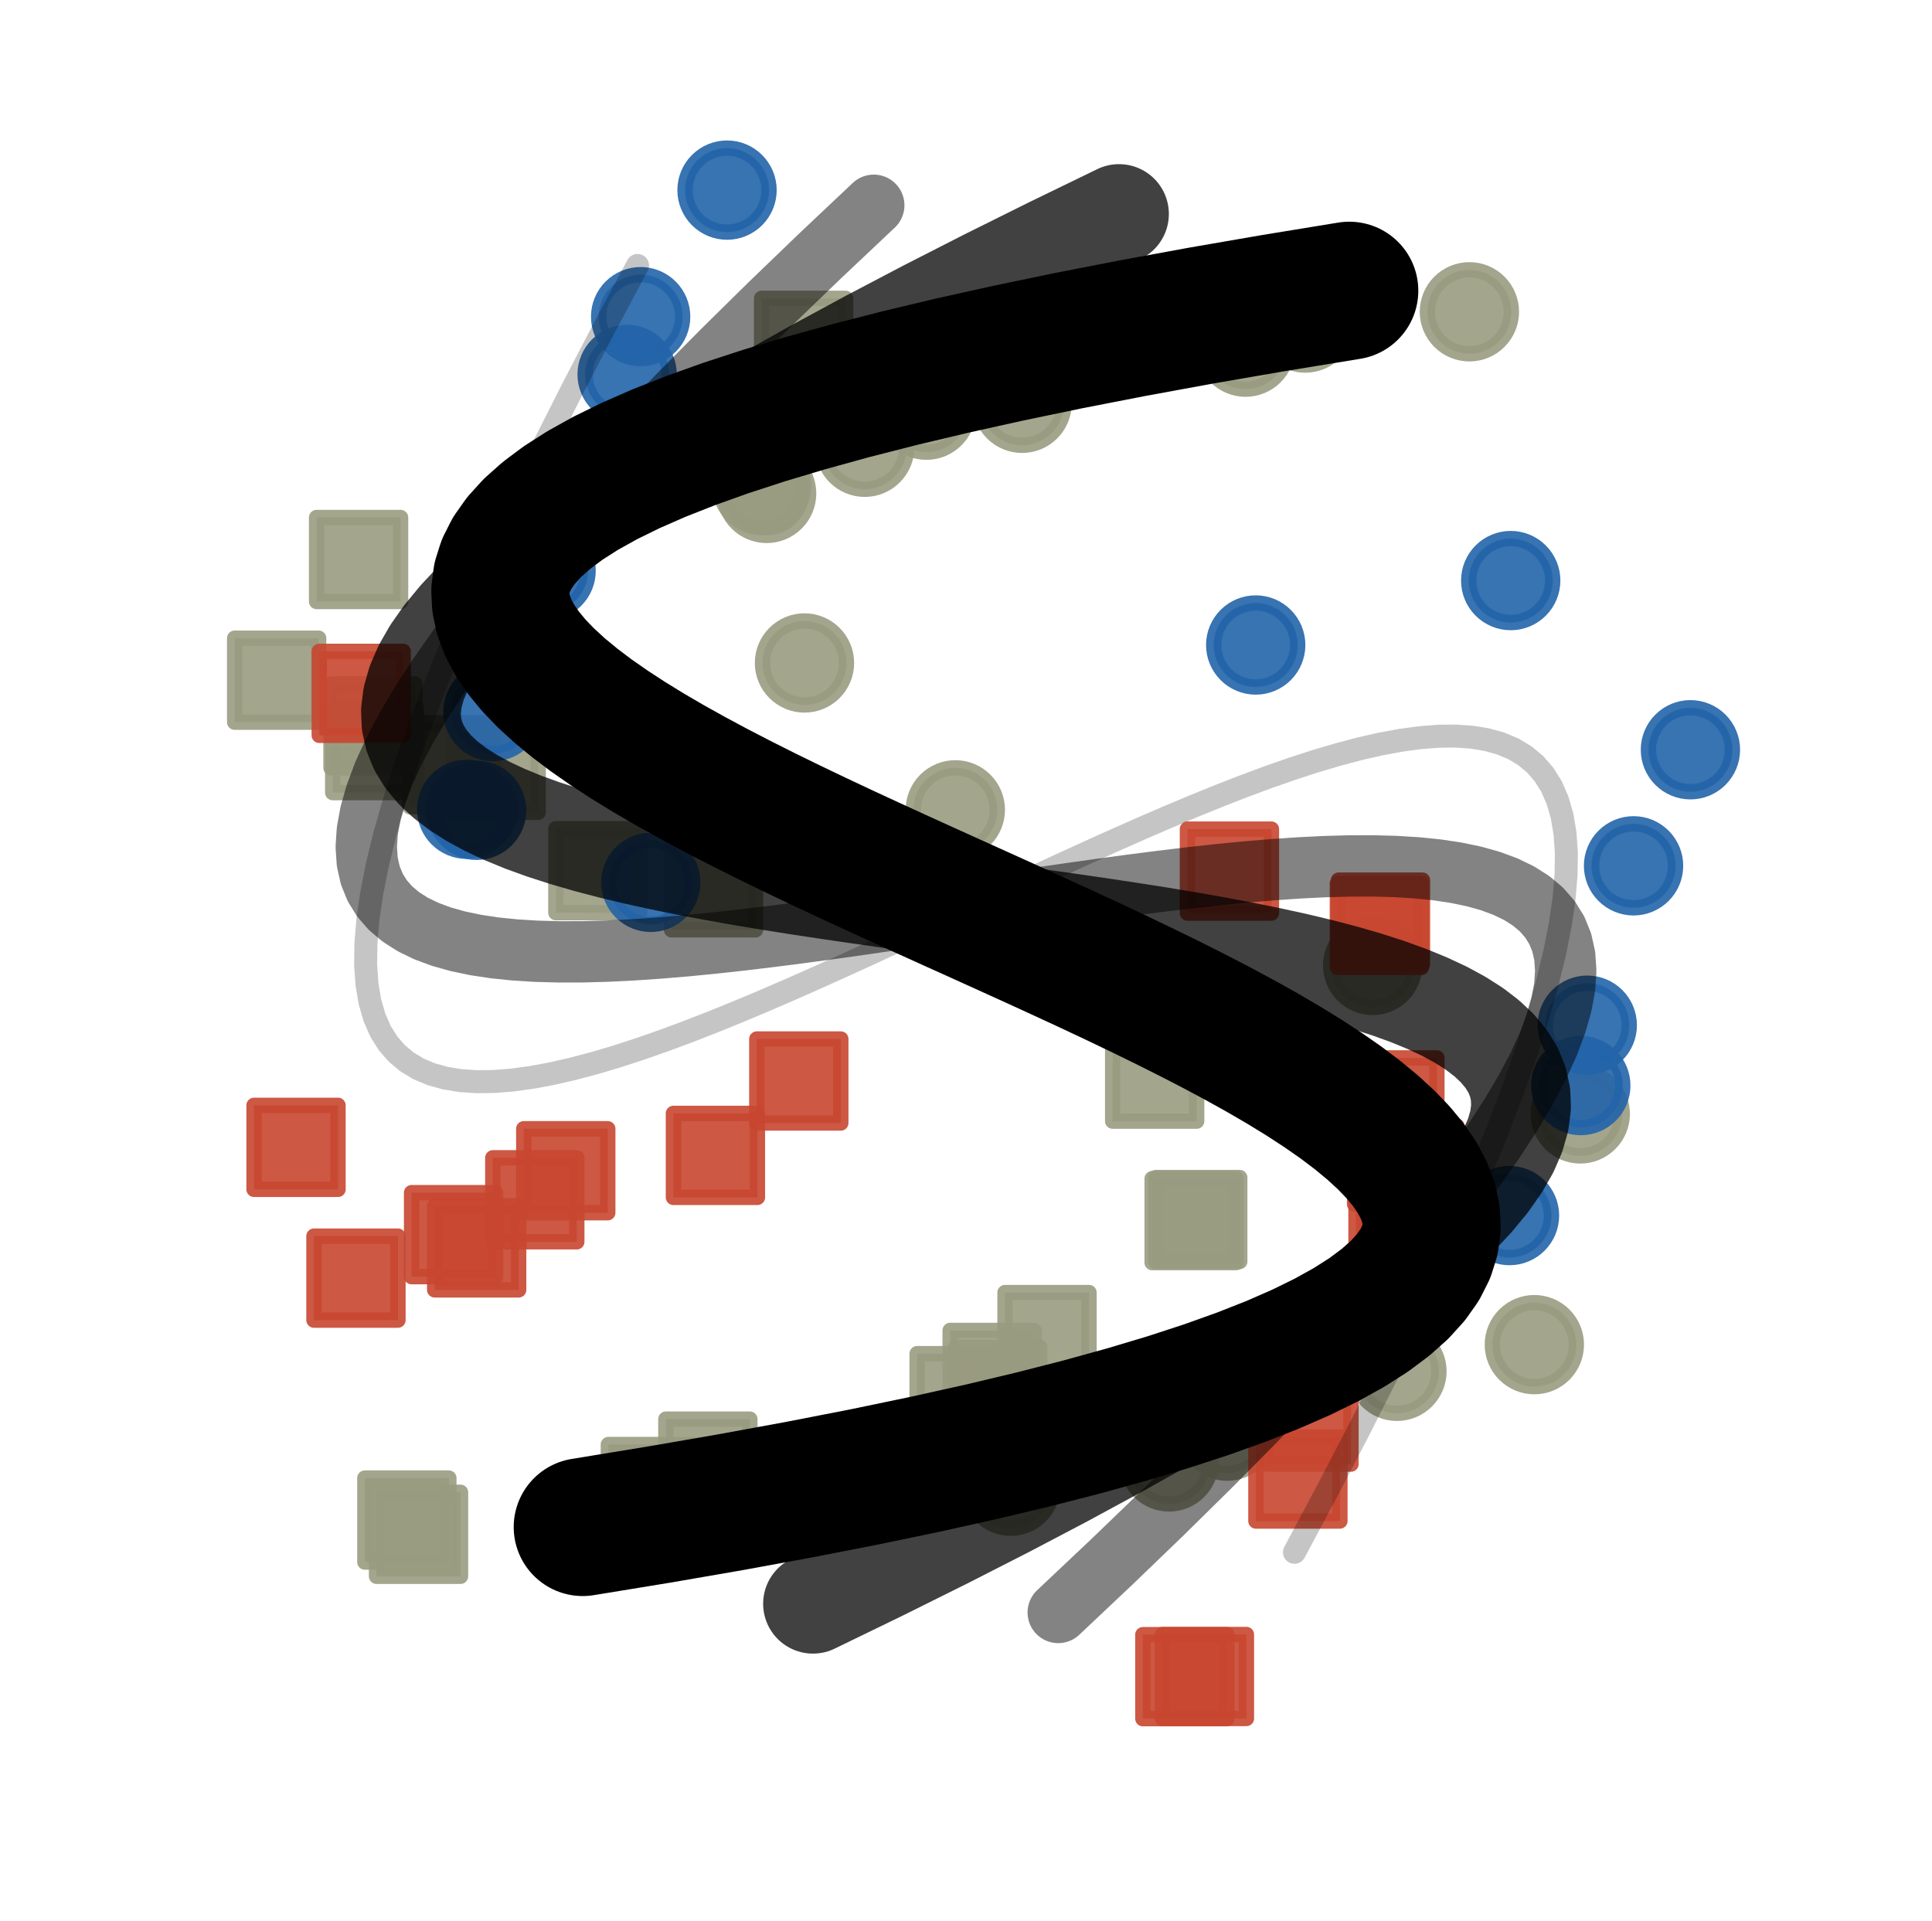 <?xml version="1.0" encoding="utf-8" standalone="no"?>
<!DOCTYPE svg PUBLIC "-//W3C//DTD SVG 1.1//EN"
  "http://www.w3.org/Graphics/SVG/1.1/DTD/svg11.dtd">
<svg xmlns:xlink="http://www.w3.org/1999/xlink" width="126pt" height="125.28pt" viewBox="0 0 126 125.28" xmlns="http://www.w3.org/2000/svg" version="1.1">
 <defs>
  <style type="text/css">*{stroke-linejoin: round; stroke-linecap: butt}</style>
 </defs>
 <g id="figure_1">
  <g id="patch_1">
   <path d="M 0 125.28 
L 126 125.28 
L 126 0 
L 0 0 
z
" style="fill: #ffffff"/>
  </g>
  <g id="axes_1">
   <g id="PathCollection_1">
    <defs>
     <path id="m75fef5c55a" d="M 0 2.739 
C 0.726 2.739 1.423 2.45 1.936 1.936 
C 2.45 1.423 2.739 0.726 2.739 0 
C 2.739 -0.726 2.45 -1.423 1.936 -1.936 
C 1.423 -2.45 0.726 -2.739 0 -2.739 
C -0.726 -2.739 -1.423 -2.45 -1.936 -1.936 
C -2.45 -1.423 -2.739 -0.726 -2.739 0 
C -2.739 0.726 -2.45 1.423 -1.936 1.936 
C -1.423 2.45 -0.726 2.739 0 2.739 
z
" style="stroke: #999c81; stroke-opacity: 0.9"/>
    </defs>
    <g clip-path="url(#p0eff74e289)">
     <use xlink:href="#m75fef5c55a" x="89.521" y="62.97" style="fill: #999c81; fill-opacity: 0.9; stroke: #999c81; stroke-opacity: 0.9"/>
     <use xlink:href="#m75fef5c55a" x="49.678" y="31.666" style="fill: #999c81; fill-opacity: 0.9; stroke: #999c81; stroke-opacity: 0.9"/>
     <use xlink:href="#m75fef5c55a" x="91.104" y="89.442" style="fill: #999c81; fill-opacity: 0.9; stroke: #999c81; stroke-opacity: 0.9"/>
     <use xlink:href="#m75fef5c55a" x="60.416" y="26.754" style="fill: #999c81; fill-opacity: 0.9; stroke: #999c81; stroke-opacity: 0.9"/>
     <use xlink:href="#m75fef5c55a" x="66.659" y="26.305" style="fill: #999c81; fill-opacity: 0.9; stroke: #999c81; stroke-opacity: 0.9"/>
     <use xlink:href="#m75fef5c55a" x="52.466" y="43.241" style="fill: #999c81; fill-opacity: 0.9; stroke: #999c81; stroke-opacity: 0.9"/>
     <use xlink:href="#m75fef5c55a" x="100.066" y="87.703" style="fill: #999c81; fill-opacity: 0.9; stroke: #999c81; stroke-opacity: 0.9"/>
     <use xlink:href="#m75fef5c55a" x="62.304" y="52.82" style="fill: #999c81; fill-opacity: 0.9; stroke: #999c81; stroke-opacity: 0.9"/>
     <use xlink:href="#m75fef5c55a" x="95.83" y="20.336" style="fill: #999c81; fill-opacity: 0.9; stroke: #999c81; stroke-opacity: 0.9"/>
     <use xlink:href="#m75fef5c55a" x="81.231" y="22.643" style="fill: #999c81; fill-opacity: 0.9; stroke: #999c81; stroke-opacity: 0.9"/>
     <use xlink:href="#m75fef5c55a" x="49.998" y="32.182" style="fill: #999c81; fill-opacity: 0.9; stroke: #999c81; stroke-opacity: 0.9"/>
     <use xlink:href="#m75fef5c55a" x="65.916" y="96.939" style="fill: #999c81; fill-opacity: 0.9; stroke: #999c81; stroke-opacity: 0.9"/>
     <use xlink:href="#m75fef5c55a" x="85.124" y="21.071" style="fill: #999c81; fill-opacity: 0.9; stroke: #999c81; stroke-opacity: 0.9"/>
     <use xlink:href="#m75fef5c55a" x="76.245" y="95.352" style="fill: #999c81; fill-opacity: 0.9; stroke: #999c81; stroke-opacity: 0.9"/>
     <use xlink:href="#m75fef5c55a" x="80.02" y="93.347" style="fill: #999c81; fill-opacity: 0.9; stroke: #999c81; stroke-opacity: 0.9"/>
     <use xlink:href="#m75fef5c55a" x="103.06" y="72.653" style="fill: #999c81; fill-opacity: 0.9; stroke: #999c81; stroke-opacity: 0.9"/>
     <use xlink:href="#m75fef5c55a" x="56.396" y="29.173" style="fill: #999c81; fill-opacity: 0.9; stroke: #999c81; stroke-opacity: 0.9"/>
    </g>
   </g>
   <g id="PathCollection_2">
    <defs>
     <path id="m8114627689" d="M -2.739 2.739 
L 2.739 2.739 
L 2.739 -2.739 
L -2.739 -2.739 
z
" style="stroke: #999c81; stroke-opacity: 0.9"/>
    </defs>
    <g clip-path="url(#p0eff74e289)">
     <use xlink:href="#m8114627689" x="29.473" y="49.884" style="fill: #999c81; fill-opacity: 0.9; stroke: #999c81; stroke-opacity: 0.9"/>
     <use xlink:href="#m8114627689" x="32.359" y="50.246" style="fill: #999c81; fill-opacity: 0.9; stroke: #999c81; stroke-opacity: 0.9"/>
     <use xlink:href="#m8114627689" x="62.551" y="91.029" style="fill: #999c81; fill-opacity: 0.9; stroke: #999c81; stroke-opacity: 0.9"/>
     <use xlink:href="#m8114627689" x="78.115" y="79.542" style="fill: #999c81; fill-opacity: 0.9; stroke: #999c81; stroke-opacity: 0.9"/>
     <use xlink:href="#m8114627689" x="23.386" y="36.493" style="fill: #999c81; fill-opacity: 0.9; stroke: #999c81; stroke-opacity: 0.9"/>
     <use xlink:href="#m8114627689" x="26.534" y="99.145" style="fill: #999c81; fill-opacity: 0.9; stroke: #999c81; stroke-opacity: 0.9"/>
     <use xlink:href="#m8114627689" x="42.414" y="96.956" style="fill: #999c81; fill-opacity: 0.9; stroke: #999c81; stroke-opacity: 0.9"/>
     <use xlink:href="#m8114627689" x="75.304" y="70.386" style="fill: #999c81; fill-opacity: 0.9; stroke: #999c81; stroke-opacity: 0.9"/>
     <use xlink:href="#m8114627689" x="18.043" y="44.365" style="fill: #999c81; fill-opacity: 0.9; stroke: #999c81; stroke-opacity: 0.9"/>
     <use xlink:href="#m8114627689" x="77.879" y="79.613" style="fill: #999c81; fill-opacity: 0.9; stroke: #999c81; stroke-opacity: 0.9"/>
     <use xlink:href="#m8114627689" x="38.992" y="56.789" style="fill: #999c81; fill-opacity: 0.9; stroke: #999c81; stroke-opacity: 0.9"/>
     <use xlink:href="#m8114627689" x="24.325" y="47.349" style="fill: #999c81; fill-opacity: 0.9; stroke: #999c81; stroke-opacity: 0.9"/>
     <use xlink:href="#m8114627689" x="68.283" y="87.043" style="fill: #999c81; fill-opacity: 0.9; stroke: #999c81; stroke-opacity: 0.9"/>
     <use xlink:href="#m8114627689" x="64.705" y="89.513" style="fill: #999c81; fill-opacity: 0.9; stroke: #999c81; stroke-opacity: 0.9"/>
     <use xlink:href="#m8114627689" x="65.069" y="90.607" style="fill: #999c81; fill-opacity: 0.9; stroke: #999c81; stroke-opacity: 0.9"/>
     <use xlink:href="#m8114627689" x="24.437" y="48.957" style="fill: #999c81; fill-opacity: 0.9; stroke: #999c81; stroke-opacity: 0.9"/>
     <use xlink:href="#m8114627689" x="46.535" y="57.911" style="fill: #999c81; fill-opacity: 0.9; stroke: #999c81; stroke-opacity: 0.9"/>
     <use xlink:href="#m8114627689" x="27.295" y="100.071" style="fill: #999c81; fill-opacity: 0.9; stroke: #999c81; stroke-opacity: 0.9"/>
     <use xlink:href="#m8114627689" x="52.408" y="22.197" style="fill: #999c81; fill-opacity: 0.9; stroke: #999c81; stroke-opacity: 0.9"/>
     <use xlink:href="#m8114627689" x="46.165" y="95.3" style="fill: #999c81; fill-opacity: 0.9; stroke: #999c81; stroke-opacity: 0.9"/>
    </g>
   </g>
   <g id="PathCollection_3">
    <defs>
     <path id="m7f4be3ddf8" d="M 0 2.739 
C 0.726 2.739 1.423 2.45 1.936 1.936 
C 2.45 1.423 2.739 0.726 2.739 0 
C 2.739 -0.726 2.45 -1.423 1.936 -1.936 
C 1.423 -2.45 0.726 -2.739 0 -2.739 
C -0.726 -2.739 -1.423 -2.45 -1.936 -1.936 
C -2.45 -1.423 -2.739 -0.726 -2.739 0 
C -2.739 0.726 -2.45 1.423 -1.936 1.936 
C -1.423 2.45 -0.726 2.739 0 2.739 
z
" style="stroke: #2364aa; stroke-opacity: 0.9"/>
    </defs>
    <g clip-path="url(#p0eff74e289)">
     <use xlink:href="#m7f4be3ddf8" x="81.894" y="42.069" style="fill: #2364aa; fill-opacity: 0.9; stroke: #2364aa; stroke-opacity: 0.9"/>
     <use xlink:href="#m7f4be3ddf8" x="30.436" y="52.784" style="fill: #2364aa; fill-opacity: 0.9; stroke: #2364aa; stroke-opacity: 0.9"/>
     <use xlink:href="#m7f4be3ddf8" x="106.536" y="56.472" style="fill: #2364aa; fill-opacity: 0.9; stroke: #2364aa; stroke-opacity: 0.9"/>
     <use xlink:href="#m7f4be3ddf8" x="32.348" y="42.05" style="fill: #2364aa; fill-opacity: 0.9; stroke: #2364aa; stroke-opacity: 0.9"/>
     <use xlink:href="#m7f4be3ddf8" x="35.615" y="37.224" style="fill: #2364aa; fill-opacity: 0.9; stroke: #2364aa; stroke-opacity: 0.9"/>
     <use xlink:href="#m7f4be3ddf8" x="42.443" y="57.55" style="fill: #2364aa; fill-opacity: 0.9; stroke: #2364aa; stroke-opacity: 0.9"/>
     <use xlink:href="#m7f4be3ddf8" x="110.245" y="48.902" style="fill: #2364aa; fill-opacity: 0.9; stroke: #2364aa; stroke-opacity: 0.9"/>
     <use xlink:href="#m7f4be3ddf8" x="56.805" y="55.991" style="fill: #2364aa; fill-opacity: 0.9; stroke: #2364aa; stroke-opacity: 0.9"/>
     <use xlink:href="#m7f4be3ddf8" x="47.415" y="12.4" style="fill: #2364aa; fill-opacity: 0.9; stroke: #2364aa; stroke-opacity: 0.9"/>
     <use xlink:href="#m7f4be3ddf8" x="40.9" y="24.424" style="fill: #2364aa; fill-opacity: 0.9; stroke: #2364aa; stroke-opacity: 0.9"/>
     <use xlink:href="#m7f4be3ddf8" x="31.085" y="52.853" style="fill: #2364aa; fill-opacity: 0.9; stroke: #2364aa; stroke-opacity: 0.9"/>
     <use xlink:href="#m7f4be3ddf8" x="98.445" y="79.284" style="fill: #2364aa; fill-opacity: 0.9; stroke: #2364aa; stroke-opacity: 0.9"/>
     <use xlink:href="#m7f4be3ddf8" x="41.781" y="20.655" style="fill: #2364aa; fill-opacity: 0.9; stroke: #2364aa; stroke-opacity: 0.9"/>
     <use xlink:href="#m7f4be3ddf8" x="103.095" y="70.804" style="fill: #2364aa; fill-opacity: 0.9; stroke: #2364aa; stroke-opacity: 0.9"/>
     <use xlink:href="#m7f4be3ddf8" x="103.517" y="66.867" style="fill: #2364aa; fill-opacity: 0.9; stroke: #2364aa; stroke-opacity: 0.9"/>
     <use xlink:href="#m7f4be3ddf8" x="98.525" y="37.867" style="fill: #2364aa; fill-opacity: 0.9; stroke: #2364aa; stroke-opacity: 0.9"/>
     <use xlink:href="#m7f4be3ddf8" x="32.152" y="46.409" style="fill: #2364aa; fill-opacity: 0.9; stroke: #2364aa; stroke-opacity: 0.9"/>
    </g>
   </g>
   <g id="PathCollection_4">
    <defs>
     <path id="mf356c7a23f" d="M -2.739 2.739 
L 2.739 2.739 
L 2.739 -2.739 
L -2.739 -2.739 
z
" style="stroke: #c84630; stroke-opacity: 0.9"/>
    </defs>
    <g clip-path="url(#p0eff74e289)">
     <use xlink:href="#mf356c7a23f" x="34.878" y="78.256" style="fill: #c84630; fill-opacity: 0.9; stroke: #c84630; stroke-opacity: 0.9"/>
     <use xlink:href="#mf356c7a23f" x="36.898" y="76.36" style="fill: #c84630; fill-opacity: 0.9; stroke: #c84630; stroke-opacity: 0.9"/>
     <use xlink:href="#mf356c7a23f" x="91.174" y="78.269" style="fill: #c84630; fill-opacity: 0.9; stroke: #c84630; stroke-opacity: 0.9"/>
     <use xlink:href="#mf356c7a23f" x="90.033" y="60.145" style="fill: #c84630; fill-opacity: 0.9; stroke: #c84630; stroke-opacity: 0.9"/>
     <use xlink:href="#mf356c7a23f" x="19.306" y="74.833" style="fill: #c84630; fill-opacity: 0.9; stroke: #c84630; stroke-opacity: 0.9"/>
     <use xlink:href="#mf356c7a23f" x="77.273" y="109.359" style="fill: #c84630; fill-opacity: 0.9; stroke: #c84630; stroke-opacity: 0.9"/>
     <use xlink:href="#mf356c7a23f" x="84.646" y="96.468" style="fill: #c84630; fill-opacity: 0.9; stroke: #c84630; stroke-opacity: 0.9"/>
     <use xlink:href="#mf356c7a23f" x="80.18" y="56.817" style="fill: #c84630; fill-opacity: 0.9; stroke: #c84630; stroke-opacity: 0.9"/>
     <use xlink:href="#mf356c7a23f" x="23.215" y="83.364" style="fill: #c84630; fill-opacity: 0.9; stroke: #c84630; stroke-opacity: 0.9"/>
     <use xlink:href="#mf356c7a23f" x="89.958" y="60.359" style="fill: #c84630; fill-opacity: 0.9; stroke: #c84630; stroke-opacity: 0.9"/>
     <use xlink:href="#mf356c7a23f" x="46.658" y="75.359" style="fill: #c84630; fill-opacity: 0.9; stroke: #c84630; stroke-opacity: 0.9"/>
     <use xlink:href="#mf356c7a23f" x="29.581" y="80.528" style="fill: #c84630; fill-opacity: 0.9; stroke: #c84630; stroke-opacity: 0.9"/>
     <use xlink:href="#mf356c7a23f" x="90.972" y="71.738" style="fill: #c84630; fill-opacity: 0.9; stroke: #c84630; stroke-opacity: 0.9"/>
     <use xlink:href="#mf356c7a23f" x="91.082" y="75.805" style="fill: #c84630; fill-opacity: 0.9; stroke: #c84630; stroke-opacity: 0.9"/>
     <use xlink:href="#mf356c7a23f" x="92.275" y="76.182" style="fill: #c84630; fill-opacity: 0.9; stroke: #c84630; stroke-opacity: 0.9"/>
     <use xlink:href="#mf356c7a23f" x="31.087" y="81.391" style="fill: #c84630; fill-opacity: 0.9; stroke: #c84630; stroke-opacity: 0.9"/>
     <use xlink:href="#mf356c7a23f" x="52.096" y="70.507" style="fill: #c84630; fill-opacity: 0.9; stroke: #c84630; stroke-opacity: 0.9"/>
     <use xlink:href="#mf356c7a23f" x="78.549" y="109.347" style="fill: #c84630; fill-opacity: 0.9; stroke: #c84630; stroke-opacity: 0.9"/>
     <use xlink:href="#mf356c7a23f" x="23.559" y="45.223" style="fill: #c84630; fill-opacity: 0.9; stroke: #c84630; stroke-opacity: 0.9"/>
     <use xlink:href="#mf356c7a23f" x="85.368" y="92.754" style="fill: #c84630; fill-opacity: 0.9; stroke: #c84630; stroke-opacity: 0.9"/>
    </g>
   </g>
   <g id="line2d_1">
    <path d="M 38.002 99.6 
L 42.985 98.785 
L 47.694 97.971 
L 52.135 97.156 
L 56.313 96.342 
L 60.233 95.527 
L 63.902 94.713 
L 67.325 93.898 
L 70.508 93.084 
L 73.456 92.269 
L 76.175 91.455 
L 78.671 90.64 
L 80.949 89.825 
L 83.016 89.011 
L 84.876 88.196 
L 86.535 87.382 
L 87.999 86.567 
L 89.274 85.753 
L 90.365 84.938 
L 91.278 84.124 
L 92.018 83.309 
L 92.592 82.495 
L 93.005 81.68 
L 93.262 80.865 
L 93.37 80.051 
L 93.333 79.236 
L 93.158 78.422 
L 92.849 77.607 
L 92.414 76.793 
L 91.857 75.978 
L 91.185 75.164 
L 90.402 74.349 
L 89.514 73.535 
L 88.527 72.72 
L 87.448 71.905 
L 86.28 71.091 
L 85.031 70.276 
L 83.705 69.462 
L 82.309 68.647 
L 80.847 67.833 
L 79.327 67.018 
L 77.752 66.204 
L 76.13 65.389 
L 74.465 64.575 
L 72.763 63.76 
L 71.031 62.945 
L 69.272 62.131 
L 67.494 61.316 
L 65.702 60.502 
L 63.902 59.687 
L 62.098 58.873 
L 60.298 58.058 
L 58.506 57.244 
L 56.728 56.429 
L 54.969 55.615 
L 53.237 54.8 
L 51.535 53.985 
L 49.87 53.171 
L 48.248 52.356 
L 46.673 51.542 
L 45.153 50.727 
L 43.691 49.913 
L 42.295 49.098 
L 40.969 48.284 
L 39.72 47.469 
L 38.552 46.655 
L 37.473 45.84 
L 36.486 45.025 
L 35.598 44.211 
L 34.815 43.396 
L 34.143 42.582 
L 33.586 41.767 
L 33.151 40.953 
L 32.842 40.138 
L 32.667 39.324 
L 32.63 38.509 
L 32.738 37.695 
L 32.995 36.88 
L 33.408 36.065 
L 33.982 35.251 
L 34.722 34.436 
L 35.635 33.622 
L 36.726 32.807 
L 38.001 31.993 
L 39.465 31.178 
L 41.124 30.364 
L 42.984 29.549 
L 45.051 28.735 
L 47.329 27.92 
L 49.825 27.105 
L 52.544 26.291 
L 55.492 25.476 
L 58.675 24.662 
L 62.098 23.847 
L 65.767 23.033 
L 69.687 22.218 
L 73.865 21.404 
L 78.306 20.589 
L 83.015 19.775 
L 87.998 18.96 
" clip-path="url(#p0eff74e289)" style="fill: none; stroke: #000000; stroke-width: 9; stroke-linecap: round"/>
   </g>
   <g id="line2d_2">
    <path d="M 53.02 104.604 
L 57.48 102.438 
L 61.68 100.349 
L 65.625 98.335 
L 69.32 96.394 
L 72.77 94.525 
L 75.98 92.727 
L 78.957 90.997 
L 81.705 89.334 
L 84.231 87.736 
L 86.538 86.202 
L 88.633 84.731 
L 90.521 83.321 
L 92.208 81.969 
L 93.698 80.675 
L 94.997 79.438 
L 96.111 78.254 
L 97.045 77.124 
L 97.804 76.045 
L 98.394 75.015 
L 98.819 74.034 
L 99.086 73.099 
L 99.2 72.209 
L 99.166 71.362 
L 98.989 70.558 
L 98.676 69.793 
L 98.23 69.068 
L 97.659 68.379 
L 96.966 67.726 
L 96.158 67.106 
L 95.239 66.52 
L 94.216 65.963 
L 93.093 65.437 
L 91.876 64.937 
L 90.571 64.464 
L 89.182 64.015 
L 87.715 63.589 
L 86.175 63.184 
L 84.569 62.799 
L 82.9 62.433 
L 81.175 62.082 
L 79.399 61.747 
L 77.577 61.425 
L 75.715 61.115 
L 73.818 60.816 
L 71.892 60.525 
L 69.941 60.241 
L 67.971 59.962 
L 65.988 59.688 
L 63.997 59.416 
L 62.003 59.144 
L 60.012 58.872 
L 58.029 58.598 
L 56.059 58.319 
L 54.108 58.035 
L 52.182 57.744 
L 50.285 57.445 
L 48.423 57.135 
L 46.601 56.813 
L 44.825 56.478 
L 43.1 56.127 
L 41.431 55.761 
L 39.825 55.376 
L 38.285 54.971 
L 36.818 54.545 
L 35.429 54.096 
L 34.124 53.623 
L 32.907 53.123 
L 31.784 52.597 
L 30.761 52.04 
L 29.842 51.453 
L 29.034 50.834 
L 28.341 50.181 
L 27.77 49.492 
L 27.324 48.767 
L 27.011 48.002 
L 26.834 47.198 
L 26.8 46.351 
L 26.914 45.461 
L 27.181 44.526 
L 27.606 43.545 
L 28.196 42.515 
L 28.955 41.436 
L 29.889 40.306 
L 31.003 39.122 
L 32.302 37.885 
L 33.792 36.591 
L 35.479 35.239 
L 37.367 33.829 
L 39.462 32.358 
L 41.769 30.824 
L 44.295 29.226 
L 47.043 27.563 
L 50.02 25.833 
L 53.23 24.035 
L 56.68 22.166 
L 60.375 20.225 
L 64.32 18.211 
L 68.52 16.122 
L 72.98 13.956 
" clip-path="url(#p0eff74e289)" style="fill: none; stroke: #000000; stroke-opacity: 0.743; stroke-width: 6.5; stroke-linecap: round"/>
   </g>
   <g id="line2d_3">
    <path d="M 69.015 105.171 
L 72.516 101.867 
L 75.796 98.708 
L 78.858 95.691 
L 81.708 92.814 
L 84.35 90.074 
L 86.788 87.467 
L 89.027 84.991 
L 91.072 82.642 
L 92.927 80.418 
L 94.597 78.315 
L 96.086 76.331 
L 97.399 74.462 
L 98.541 72.706 
L 99.515 71.06 
L 100.328 69.52 
L 100.982 68.084 
L 101.483 66.748 
L 101.836 65.51 
L 102.045 64.366 
L 102.114 63.314 
L 102.048 62.35 
L 101.852 61.472 
L 101.53 60.677 
L 101.086 59.961 
L 100.527 59.321 
L 99.855 58.755 
L 99.075 58.26 
L 98.193 57.832 
L 97.213 57.469 
L 96.138 57.167 
L 94.975 56.924 
L 93.727 56.736 
L 92.398 56.601 
L 90.995 56.515 
L 89.52 56.476 
L 87.979 56.48 
L 86.377 56.525 
L 84.717 56.607 
L 83.005 56.724 
L 81.244 56.872 
L 79.44 57.049 
L 77.598 57.252 
L 75.721 57.477 
L 73.814 57.721 
L 71.882 57.982 
L 69.93 58.256 
L 67.961 58.541 
L 65.981 58.834 
L 63.995 59.131 
L 62.005 59.429 
L 60.019 59.726 
L 58.039 60.019 
L 56.07 60.304 
L 54.118 60.578 
L 52.186 60.839 
L 50.279 61.083 
L 48.402 61.308 
L 46.56 61.511 
L 44.756 61.688 
L 42.995 61.836 
L 41.283 61.953 
L 39.623 62.035 
L 38.021 62.08 
L 36.48 62.084 
L 35.005 62.045 
L 33.602 61.959 
L 32.273 61.824 
L 31.025 61.636 
L 29.862 61.393 
L 28.787 61.091 
L 27.807 60.728 
L 26.925 60.3 
L 26.145 59.805 
L 25.473 59.239 
L 24.914 58.599 
L 24.47 57.883 
L 24.148 57.088 
L 23.952 56.21 
L 23.886 55.246 
L 23.955 54.194 
L 24.164 53.05 
L 24.517 51.812 
L 25.018 50.476 
L 25.672 49.04 
L 26.485 47.5 
L 27.459 45.854 
L 28.601 44.098 
L 29.914 42.229 
L 31.403 40.245 
L 33.073 38.142 
L 34.928 35.918 
L 36.973 33.569 
L 39.212 31.093 
L 41.65 28.486 
L 44.292 25.746 
L 47.142 22.869 
L 50.204 19.852 
L 53.484 16.693 
L 56.985 13.389 
" clip-path="url(#p0eff74e289)" style="fill: none; stroke: #000000; stroke-opacity: 0.486; stroke-width: 4; stroke-linecap: round"/>
   </g>
   <g id="line2d_4">
    <path d="M 84.421 101.246 
L 86.62 97.126 
L 88.659 93.206 
L 90.539 89.483 
L 92.265 85.951 
L 93.84 82.607 
L 95.267 79.448 
L 96.55 76.468 
L 97.691 73.663 
L 98.694 71.03 
L 99.563 68.564 
L 100.3 66.262 
L 100.91 64.118 
L 101.395 62.129 
L 101.758 60.292 
L 102.004 58.6 
L 102.135 57.052 
L 102.155 55.641 
L 102.067 54.365 
L 101.874 53.219 
L 101.579 52.199 
L 101.187 51.301 
L 100.7 50.521 
L 100.122 49.854 
L 99.455 49.297 
L 98.704 48.845 
L 97.871 48.494 
L 96.961 48.241 
L 95.975 48.08 
L 94.918 48.008 
L 93.793 48.021 
L 92.604 48.114 
L 91.352 48.284 
L 90.043 48.526 
L 88.679 48.837 
L 87.263 49.211 
L 85.799 49.645 
L 84.29 50.135 
L 82.74 50.676 
L 81.151 51.266 
L 79.528 51.898 
L 77.873 52.57 
L 76.189 53.277 
L 74.481 54.014 
L 72.751 54.779 
L 71.003 55.566 
L 69.24 56.372 
L 67.466 57.193 
L 65.683 58.024 
L 63.895 58.86 
L 62.105 59.7 
L 60.317 60.536 
L 58.534 61.367 
L 56.76 62.188 
L 54.997 62.994 
L 53.249 63.781 
L 51.519 64.546 
L 49.811 65.283 
L 48.127 65.99 
L 46.472 66.662 
L 44.849 67.294 
L 43.26 67.884 
L 41.71 68.425 
L 40.201 68.915 
L 38.737 69.349 
L 37.321 69.723 
L 35.957 70.034 
L 34.648 70.276 
L 33.396 70.446 
L 32.207 70.539 
L 31.082 70.552 
L 30.025 70.48 
L 29.039 70.319 
L 28.129 70.066 
L 27.296 69.715 
L 26.545 69.263 
L 25.878 68.706 
L 25.3 68.039 
L 24.813 67.259 
L 24.421 66.361 
L 24.126 65.341 
L 23.933 64.195 
L 23.845 62.919 
L 23.865 61.508 
L 23.996 59.96 
L 24.242 58.268 
L 24.605 56.431 
L 25.09 54.442 
L 25.7 52.298 
L 26.437 49.996 
L 27.306 47.53 
L 28.309 44.897 
L 29.45 42.092 
L 30.733 39.112 
L 32.16 35.953 
L 33.735 32.609 
L 35.461 29.077 
L 37.341 25.354 
L 39.38 21.434 
L 41.579 17.314 
" clip-path="url(#p0eff74e289)" style="fill: none; stroke: #000000; stroke-opacity: 0.229; stroke-width: 1.5; stroke-linecap: round"/>
   </g>
   <g id="line2d_5">
    <path d="M 38.002 99.6 
L 42.985 98.785 
L 47.694 97.971 
L 52.135 97.156 
L 56.313 96.342 
L 60.233 95.527 
L 63.902 94.713 
L 67.325 93.898 
L 70.508 93.084 
L 73.456 92.269 
L 76.175 91.455 
L 78.671 90.64 
L 80.949 89.825 
L 83.016 89.011 
L 84.876 88.196 
L 86.535 87.382 
L 87.999 86.567 
L 89.274 85.753 
L 90.365 84.938 
L 91.278 84.124 
L 92.018 83.309 
L 92.592 82.495 
L 93.005 81.68 
L 93.262 80.865 
L 93.37 80.051 
L 93.333 79.236 
L 93.158 78.422 
L 92.849 77.607 
L 92.414 76.793 
L 91.857 75.978 
L 91.185 75.164 
L 90.402 74.349 
L 89.514 73.535 
L 88.527 72.72 
L 87.448 71.905 
L 86.28 71.091 
L 85.031 70.276 
L 83.705 69.462 
L 82.309 68.647 
L 80.847 67.833 
L 79.327 67.018 
L 77.752 66.204 
L 76.13 65.389 
L 74.465 64.575 
L 72.763 63.76 
L 71.031 62.945 
L 69.272 62.131 
L 67.494 61.316 
L 65.702 60.502 
L 63.902 59.687 
L 62.098 58.873 
L 60.298 58.058 
L 58.506 57.244 
L 56.728 56.429 
L 54.969 55.615 
L 53.237 54.8 
L 51.535 53.985 
L 49.87 53.171 
L 48.248 52.356 
L 46.673 51.542 
L 45.153 50.727 
L 43.691 49.913 
L 42.295 49.098 
L 40.969 48.284 
L 39.72 47.469 
L 38.552 46.655 
L 37.473 45.84 
L 36.486 45.025 
L 35.598 44.211 
L 34.815 43.396 
L 34.143 42.582 
L 33.586 41.767 
L 33.151 40.953 
L 32.842 40.138 
L 32.667 39.324 
L 32.63 38.509 
L 32.738 37.695 
L 32.995 36.88 
L 33.408 36.065 
L 33.982 35.251 
L 34.722 34.436 
L 35.635 33.622 
L 36.726 32.807 
L 38.001 31.993 
L 39.465 31.178 
L 41.124 30.364 
L 42.984 29.549 
L 45.051 28.735 
L 47.329 27.92 
L 49.825 27.105 
L 52.544 26.291 
L 55.492 25.476 
L 58.675 24.662 
L 62.098 23.847 
L 65.767 23.033 
L 69.687 22.218 
L 73.865 21.404 
L 78.306 20.589 
L 83.015 19.775 
L 87.998 18.96 
" clip-path="url(#p0eff74e289)" style="fill: none; stroke: #000000; stroke-width: 2; stroke-linecap: round"/>
   </g>
  </g>
 </g>
 <defs>
  <clipPath id="p0eff74e289">
   <rect x="7.2" y="7.2" width="111.6" height="110.88"/>
  </clipPath>
 </defs>
</svg>
